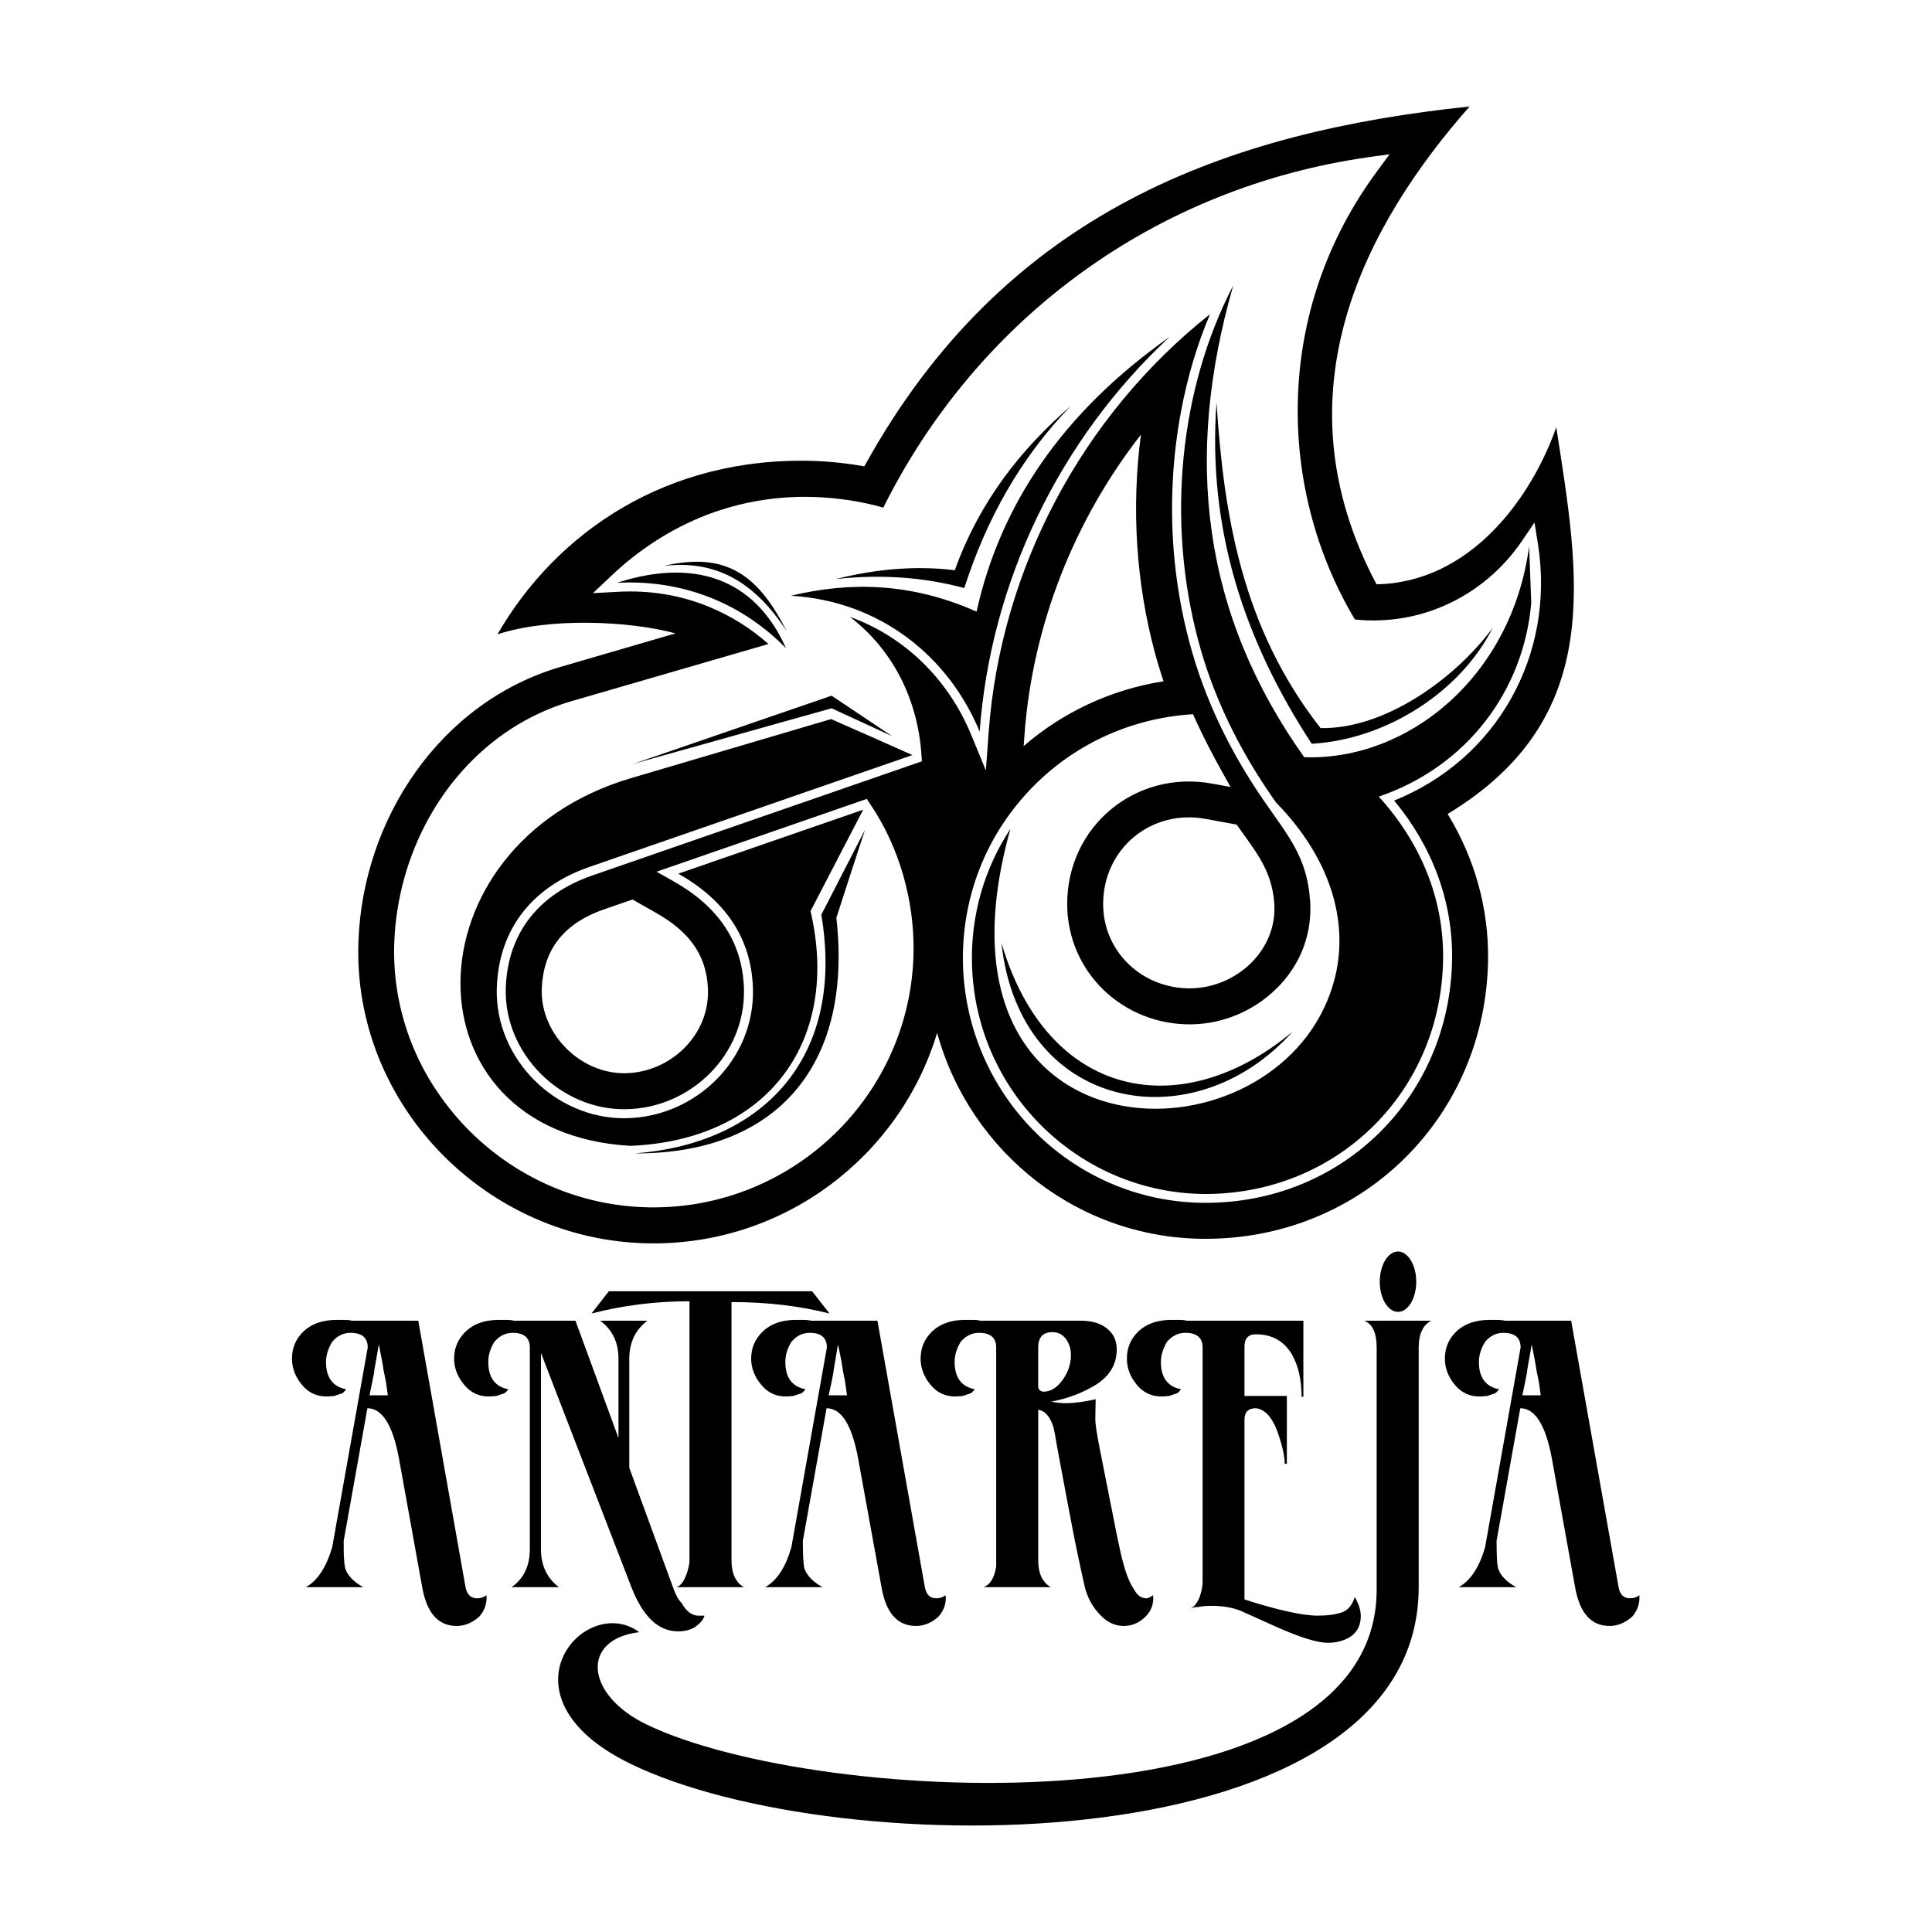 <?xml version="1.0" encoding="UTF-8"?>
<!DOCTYPE svg PUBLIC "-//W3C//DTD SVG 1.1//EN" "http://www.w3.org/Graphics/SVG/1.1/DTD/svg11.dtd">
<!-- Creator: CorelDRAW X7 -->
<svg xmlns="http://www.w3.org/2000/svg" xml:space="preserve" width="11.811in" height="11.811in" version="1.1" style="shape-rendering:geometricPrecision; text-rendering:geometricPrecision; image-rendering:optimizeQuality; fill-rule:evenodd; clip-rule:evenodd"
viewBox="0 0 11811 11811"
 xmlns:xlink="http://www.w3.org/1999/xlink">
 <defs>
  <style type="text/css">
   <![CDATA[
    .fil1 {fill:black}
    .fil0 {fill:black}
   ]]>
  </style>
 </defs>
 <g id="Layer_x0020_1">
  <path class="fil0" d="M6975 2657c-409,524 -663,1166 -712,1836l-5 68c236,-204 529,-345 855,-396 -20,-61 -39,-122 -55,-183 -113,-424 -142,-881 -83,-1325zm-853 3107c282,960 1104,1108 1780,543 -607,680 -1669,487 -1780,-543zm1951 -1313c-484,-617 -592,-1312 -636,-1990 -57,779 174,1462 582,2086 466,-27 914,-326 1106,-708 -231,312 -661,620 -1052,612zm-2236 -965c-246,-30 -488,-6 -728,54 275,-30 537,-12 786,55 136,-423 346,-799 650,-1112 -302,262 -555,579 -708,1003zm-1780 -26c349,-43 577,130 752,398 -169,-332 -360,-490 -752,-398zm1027 793l369 247 -369 -170 -1213 340 1213 -417zm29 1358c58,-180 116,-359 175,-538 -89,173 -178,346 -267,519 150,891 -375,1402 -1140,1459 843,5 1336,-515 1232,-1440zm-966 -270c283,161 446,389 456,701 13,435 -350,788 -777,794 -426,7 -802,-361 -789,-796 12,-368 225,-622 566,-740l1975 -684c-165,-74 -331,-147 -497,-220l-1223 361c-1377,406 -1403,2168 -4,2248 849,-36 1285,-649 1101,-1435l322 -620 -1130 391zm-376 -1778c428,-23 783,143 1034,400 -166,-377 -504,-571 -1034,-400zm1064 79c549,32 967,376 1154,831 67,-918 489,-1789 1162,-2414l0 0c-661,466 -1037,1032 -1181,1680 -403,-179 -777,-183 -1135,-97zm2704 -1896c-330,634 -407,1442 -215,2165 90,342 247,662 447,952 10,15 20,29 30,43l0 0c339,347 440,729 363,1058 -130,552 -691,854 -1198,810 -590,-51 -1108,-570 -789,-1707 -156,237 -243,522 -235,828 22,800 681,1417 1455,1404 788,-14 1412,-627 1425,-1432 6,-377 -141,-720 -393,-997 539,-184 886,-648 932,-1184l-13 -346c-107,802 -745,1312 -1375,1289 -621,-874 -739,-1821 -434,-2883zm-142 175c-782,620 -1280,1558 -1353,2556l-17 233 -89 -216c-141,-343 -408,-602 -742,-723 257,198 413,495 437,841l3 42 -2015 698c-320,111 -518,345 -529,689 -12,400 335,746 733,740 398,-5 735,-335 723,-738 -10,-301 -171,-508 -428,-654l-106 -60 1285 -445 23 35c176,260 267,585 263,898 -13,878 -739,1577 -1615,1564 -476,-7 -923,-230 -1220,-602 -112,-140 -200,-298 -258,-467 -60,-175 -88,-359 -82,-543 18,-538 293,-1062 759,-1341 101,-60 210,-108 323,-141l1206 -350c-108,-96 -231,-173 -365,-228 -177,-73 -367,-102 -559,-91l-149 8 109 -103c171,-163 370,-292 591,-377 208,-79 428,-115 650,-108 144,5 287,26 425,65 583,-1168 1671,-1957 2965,-2142l130 -18 -78 106c-304,412 -473,899 -483,1412 -10,463 111,928 349,1326 405,42 790,-143 1020,-478l78 -115 22 138c104,675 -253,1310 -880,1562 229,276 360,611 354,974 -14,827 -653,1471 -1479,1485 -819,15 -1488,-641 -1511,-1457 -5,-191 26,-381 92,-560 64,-173 160,-332 283,-470 255,-288 609,-464 992,-497l39 -3 16 35c48,105 101,207 157,308l57 102 -115 -21c-467,-84 -884,261 -884,737 1,418 344,740 758,735 207,-2 408,-93 548,-246 129,-140 193,-321 179,-512 -19,-268 -137,-397 -283,-610 -204,-295 -363,-621 -455,-969 -49,-184 -81,-372 -96,-562 -22,-284 -7,-573 46,-853 38,-202 96,-400 176,-589zm-3530 3578l-174 60c-234,81 -373,236 -381,489 -8,274 237,517 510,513 275,-4 515,-231 506,-511 -7,-223 -128,-362 -317,-469l-144 -82zm1862 815c-227,755 -936,1300 -1762,1287 -990,-15 -1809,-844 -1776,-1840 25,-754 500,-1470 1239,-1685l700 -204c-286,-77 -774,-98 -1089,6 358,-620 1033,-1091 1942,-1060 101,4 202,15 301,33 862,-1565 2224,-2045 3700,-2200 -630,716 -1193,1745 -569,2921 569,-10 944,-520 1099,-960 142,917 304,1778 -664,2364 163,268 252,572 247,896 -16,945 -751,1685 -1696,1701 -796,15 -1470,-524 -1672,-1259zm1831 -1273l-191 -35c-332,-60 -625,182 -625,521 0,295 244,519 535,515 279,-3 532,-233 511,-521 -15,-205 -118,-321 -230,-480z"/>
  <g id="_290523576">
   <path class="fil1" d="M2557 8074l-404 0c-8,-2 -17,-3 -25,-4 -8,0 -16,-1 -23,-1l-48 0c-83,0 -150,23 -199,68 -49,46 -73,102 -73,169 0,57 20,111 61,160 41,50 94,73 158,71l40 -3 37 -13c12,-1 23,-11 35,-28 -82,-16 -123,-72 -123,-167 0,-41 13,-82 38,-123 30,-36 68,-55 111,-55 71,0 106,30 106,90l-217 1220c-36,123 -89,204 -161,245l351 0c-60,-33 -97,-72 -111,-116 -3,-14 -6,-36 -7,-63 -2,-28 -2,-63 -2,-104l145 -811c90,0 155,102 193,307l142 787c28,158 98,237 211,237 49,0 95,-19 138,-57 33,-38 48,-82 44,-131 -16,13 -35,19 -57,19 -38,0 -62,-22 -71,-68l-289 -1629zm-298 456l17 -83c9,-41 13,-66 13,-75l27 -153 17 87c8,41 11,63 11,66 3,16 6,31 9,44 3,13 5,25 7,35l11 79 -112 0zm2048 1347l-39 0c-38,0 -72,-26 -101,-77 -19,-19 -37,-51 -53,-97l-267 -730 0 -665c0,-100 37,-179 111,-234l-289 0c75,55 112,133 112,232l0 485 -263 -717 -373 0c-9,-2 -17,-3 -25,-4 -8,0 -16,-1 -23,-1l-49 0c-83,0 -149,23 -198,68 -49,46 -74,102 -74,169 0,57 21,111 62,160 41,50 93,73 158,71l39 -3 37 -13c12,-1 24,-11 35,-28 -81,-16 -122,-72 -122,-167 0,-41 12,-82 37,-123 31,-36 68,-55 112,-55 70,0 105,30 105,90l0 1231c0,104 -37,182 -112,234l290 0c-73,-55 -110,-133 -110,-234l0 -1198 553 1432c70,180 165,270 285,270 39,0 73,-8 101,-24 33,-23 54,-47 61,-72zm-691 -1847c193,-50 393,-75 599,-75l0 1584c0,15 -3,33 -9,55 -16,60 -38,96 -68,109l410 0c-51,-29 -76,-84 -76,-164l0 -1579c215,0 414,23 599,70l-106 -136 -1243 0 -106 136zm1748 44l-403 0c-9,-2 -17,-3 -25,-4 -8,0 -16,-1 -23,-1l-49 0c-83,0 -149,23 -198,68 -49,46 -74,102 -74,169 0,57 21,111 62,160 41,50 93,73 158,71l39 -3 37 -13c12,-1 24,-11 36,-28 -82,-16 -123,-72 -123,-167 0,-41 12,-82 37,-123 31,-36 68,-55 112,-55 70,0 105,30 105,90l-217 1220c-35,123 -88,204 -160,245l351 0c-60,-33 -97,-72 -112,-116 -3,-14 -5,-36 -7,-63 -1,-28 -2,-63 -2,-104l145 -811c91,0 155,102 193,307l143 787c27,158 98,237 210,237 50,0 96,-19 138,-57 34,-38 49,-82 44,-131 -16,13 -35,19 -57,19 -38,0 -61,-22 -70,-68l-290 -1629zm-298 456l18 -83c8,-41 13,-66 13,-75l26 -153 18 87c7,41 11,63 11,66 3,16 6,31 8,44 3,13 6,25 7,35l11 79 -112 0zm1566 1173c16,62 44,114 83,158 46,53 97,79 154,79 51,0 96,-19 134,-57 36,-36 52,-80 46,-131 -18,13 -31,19 -40,19 -32,0 -57,-18 -76,-54 -25,-36 -47,-89 -66,-161 -9,-29 -22,-87 -40,-175l-103 -520c-19,-95 -28,-156 -28,-184l2 -123c-72,16 -132,24 -180,24 -13,0 -27,0 -43,-2 -15,-1 -31,-4 -49,-7 105,-20 198,-56 279,-107 81,-53 122,-124 122,-213 0,-52 -19,-95 -59,-127 -39,-32 -93,-48 -160,-48l-612 0c-9,-2 -17,-3 -25,-4 -8,0 -16,-1 -23,-1l-48 0c-84,0 -150,23 -199,68 -49,46 -73,102 -73,169 0,57 20,111 61,160 41,50 94,73 158,71l39 -3 38 -13c11,-1 23,-11 35,-28 -82,-16 -123,-72 -123,-167 0,-41 12,-82 37,-123 31,-36 68,-55 112,-55 70,0 105,30 105,90l0 1301c0,10 0,20 0,28 0,8 0,14 -2,20 -11,62 -36,100 -74,116l410 0c-51,-29 -77,-84 -77,-164l0 -921c38,6 67,36 88,92 6,13 15,59 28,138l73 390c20,106 38,197 54,273 17,77 30,141 42,192zm-285 -1465c0,-63 29,-94 86,-94 35,0 62,13 83,41 20,27 31,60 31,99 0,52 -16,100 -46,145 -36,53 -76,79 -123,79 -21,-4 -31,-15 -31,-31l0 -239zm1261 441c0,-47 24,-70 70,-70 57,7 103,59 136,156 27,79 40,140 40,184l13 0 0 -415 -259 0 0 -302c0,-50 24,-75 70,-75 98,0 171,41 220,123 39,69 59,155 59,259l11 0 0 -465 -711 0c-9,-2 -17,-3 -25,-4 -8,0 -16,-1 -23,-1l-48 0c-84,0 -150,23 -199,68 -49,46 -73,102 -73,169 0,57 20,111 61,160 41,50 94,73 158,71l40 -3 37 -13c12,-1 23,-11 35,-28 -82,-16 -123,-72 -123,-167 0,-41 13,-82 37,-123 31,-36 68,-55 112,-55 70,0 106,30 106,90l0 1433c0,26 -6,57 -18,92 -16,39 -36,63 -59,72l26 -9 26 -2c19,-4 44,-7 75,-7 75,0 136,11 184,31l220 99c144,64 248,96 311,96 57,0 105,-14 144,-41 38,-28 58,-69 58,-123 0,-35 -13,-74 -37,-116 -15,49 -41,81 -78,94 -38,13 -87,20 -148,20 -93,0 -242,-33 -448,-99l0 -1099z"/>
   <path class="fil1" d="M8673 9703l0 -1465c0,-83 26,-138 77,-164l-410 0c51,20 76,75 76,164l0 1481c0,1484 -3409,1331 -4462,824 -379,-183 -404,-522 -46,-565 -332,-246 -898,393 -55,804 1275,622 4820,613 4820,-1079z"/>
   <path class="fil1" d="M9605 8074l-404 0c-8,-2 -17,-3 -25,-4 -8,0 -16,-1 -23,-1l-48 0c-83,0 -150,23 -199,68 -49,46 -73,102 -73,169 0,57 20,111 61,160 41,50 94,73 158,71l40 -3 37 -13c12,-1 23,-11 35,-28 -82,-16 -123,-72 -123,-167 0,-41 13,-82 38,-123 30,-36 68,-55 111,-55 71,0 106,30 106,90l-217 1220c-35,123 -89,204 -161,245l351 0c-60,-33 -97,-72 -111,-116 -3,-14 -6,-36 -7,-63 -1,-28 -2,-63 -2,-104l145 -811c90,0 155,102 193,307l142 787c28,158 98,237 211,237 49,0 95,-19 138,-57 33,-38 48,-82 44,-131 -16,13 -35,19 -57,19 -38,0 -62,-22 -70,-68l-290 -1629zm-298 456l17 -83c9,-41 13,-66 13,-75l27 -153 17 87c8,41 11,63 11,66 3,16 6,31 9,44 3,13 5,25 7,35l11 79 -112 0z"/>
   <path class="fil0" d="M8547 7651c61,0 111,83 111,185 0,101 -50,184 -111,184 -62,0 -112,-83 -112,-184 0,-102 50,-185 112,-185z"/>
  </g>
 </g>
</svg>
